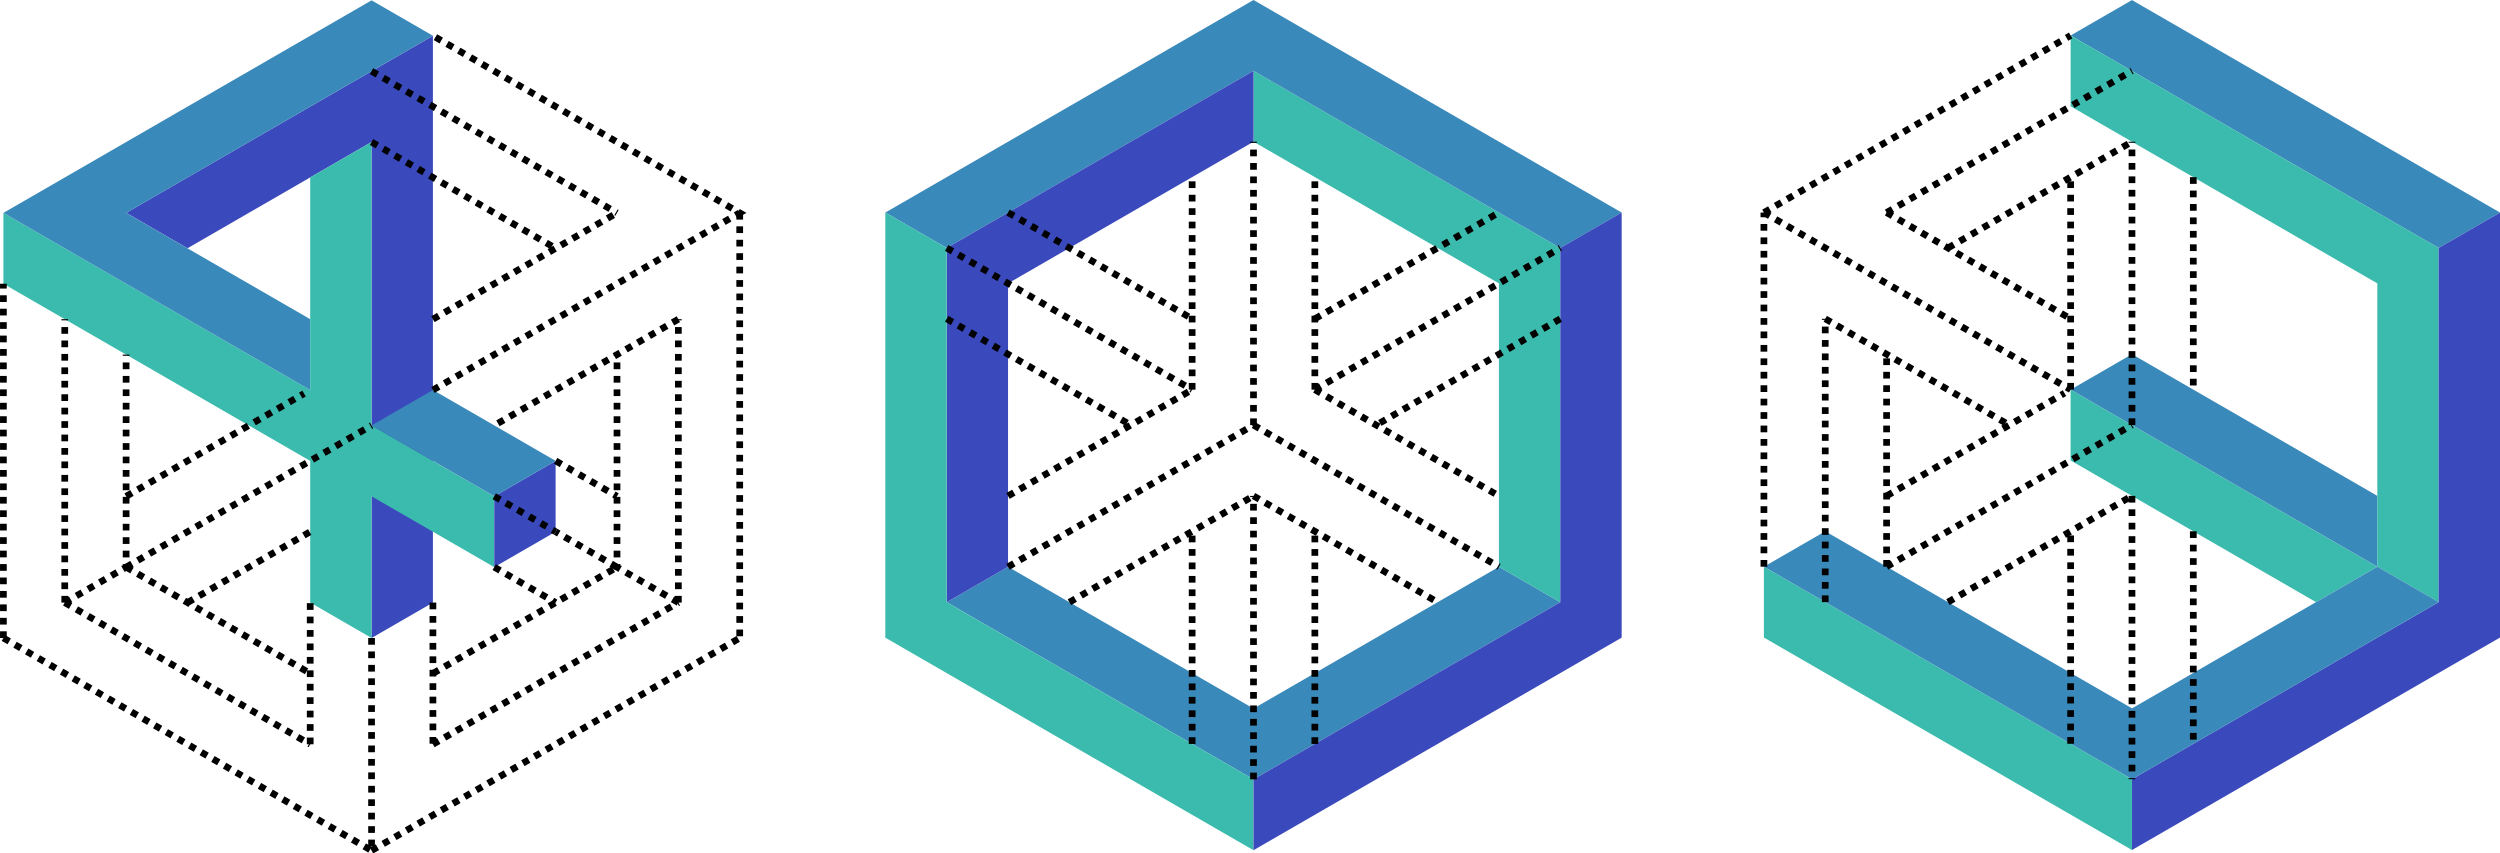 <?xml version="1.0" encoding="UTF-8" standalone="no"?>
<!-- Created with Inkscape (http://www.inkscape.org/) -->

<svg
   width="74.404mm"
   height="25.401mm"
   viewBox="0 0 74.404 25.401"
   version="1.1"
   id="svg5"
   xml:space="preserve"
   inkscape:version="1.2 (dc2aedaf03, 2022-05-15)"
   sodipodi:docname="dessin-2.svg"
   xmlns:inkscape="http://www.inkscape.org/namespaces/inkscape"
   xmlns:sodipodi="http://sodipodi.sourceforge.net/DTD/sodipodi-0.dtd"
   xmlns="http://www.w3.org/2000/svg"
   xmlns:svg="http://www.w3.org/2000/svg"><sodipodi:namedview
     id="namedview7"
     pagecolor="#ffffff"
     bordercolor="#666666"
     borderopacity="1.0"
     inkscape:showpageshadow="2"
     inkscape:pageopacity="0.0"
     inkscape:pagecheckerboard="0"
     inkscape:deskcolor="#d1d1d1"
     inkscape:document-units="mm"
     showgrid="true"
     inkscape:zoom="1"
     inkscape:cx="521.5"
     inkscape:cy="721.5"
     inkscape:window-width="1920"
     inkscape:window-height="1000"
     inkscape:window-x="-9"
     inkscape:window-y="-9"
     inkscape:window-maximized="1"
     inkscape:current-layer="layer1" /><defs
     id="defs2" /><g
     inkscape:label="Calque 1"
     inkscape:groupmode="layer"
     id="layer1"
     transform="translate(-21.128,-151.308)"><g
       id="g47385-1"
       transform="translate(-8.423,43.198)"><g
         id="g47376-1"><path
           style="fill:#3a49bb;fill-opacity:1;stroke:none;stroke-width:0.112px;stroke-linecap:butt;stroke-linejoin:miter;stroke-opacity:1"
           d="m 40.609,127.098 1.826,-1.054 v -16.87 l -1.826,1.054 -7.305,4.217 1.826,1.054 5.479,-3.163 z"
           id="path30843-9"
           sodipodi:nodetypes="cccccccc" /><path
           style="fill:#3abbad;fill-opacity:1;stroke:none;stroke-width:0.112px;stroke-linecap:butt;stroke-linejoin:miter;stroke-opacity:1"
           d="m 29.652,114.446 14.61,8.435 v 2.109 l -14.61,-8.435 z"
           id="path30991-7" /><path
           style="fill:#3a89bb;fill-opacity:1;stroke:none;stroke-width:0.112px;stroke-linecap:butt;stroke-linejoin:miter;stroke-opacity:1"
           d="m 42.435,109.174 c 0,0 -1.826,-1.054 -1.826,-1.054 l -10.957,6.326 9.131,5.272 v -2.109 l -5.479,-3.163 z"
           id="path30847-8" /><path
           style="fill:#3abbad;fill-opacity:1;stroke:none;stroke-width:0.112px;stroke-linecap:butt;stroke-linejoin:miter;stroke-opacity:1"
           d="m 40.609,127.098 v -14.761 l -1.826,1.054 -1e-6,12.652 z"
           id="path30841-8"
           sodipodi:nodetypes="ccccc" /><path
           style="fill:#3a49bb;fill-opacity:1;stroke:none;stroke-width:0.112px;stroke-linecap:butt;stroke-linejoin:miter;stroke-opacity:1"
           d="m 44.261,124.989 1.826,-1.054 v -2.109 l -1.826,1.054 z"
           id="path31500-9" /></g><path
         style="fill:#3a89bb;fill-opacity:1;stroke:none;stroke-width:0.112px;stroke-linecap:butt;stroke-linejoin:miter;stroke-opacity:1"
         d="m 46.088,121.826 -3.652,-2.109 -1.826,1.054 3.652,2.109 z"
         id="path30995-4" /></g><g
       id="g43691-0"
       transform="translate(-8.423,43.198)"><path
         style="fill:none;stroke:#000000;stroke-width:0.2;stroke-linecap:butt;stroke-linejoin:miter;stroke-dasharray:0.2, 0.2;stroke-dashoffset:0;stroke-opacity:1"
         d="m 33.304,124.989 5.479,3.163"
         id="path31522-9" /><path
         style="fill:none;stroke:#000000;stroke-width:0.2;stroke-linecap:butt;stroke-linejoin:miter;stroke-dasharray:0.2, 0.2;stroke-dashoffset:0;stroke-opacity:1"
         d="m 35.13,126.044 3.652,-2.109"
         id="path31524-7" /><path
         style="fill:none;stroke:#000000;stroke-width:0.2;stroke-linecap:butt;stroke-linejoin:miter;stroke-dasharray:0.2, 0.2;stroke-dashoffset:0;stroke-opacity:1"
         d="m 33.304,122.881 5.296,-3.058"
         id="path31528-9"
         sodipodi:nodetypes="cc" /><path
         style="fill:none;stroke:#000000;stroke-width:0.2;stroke-linecap:butt;stroke-linejoin:miter;stroke-dasharray:0.2, 0.2;stroke-dashoffset:0;stroke-opacity:1"
         d="m 33.304,124.989 7.305,-4.217"
         id="path31526-3" /><path
         style="fill:none;stroke:#000000;stroke-width:0.2;stroke-linecap:butt;stroke-linejoin:miter;stroke-dasharray:0.2, 0.2;stroke-dashoffset:0;stroke-opacity:1"
         d="M 29.652,127.098 V 116.554"
         id="path31532-1" /><path
         style="fill:none;stroke:#000000;stroke-width:0.2;stroke-linecap:butt;stroke-linejoin:miter;stroke-dasharray:0.2, 0.2;stroke-dashoffset:0;stroke-opacity:1"
         d="m 31.478,126.044 v -8.435"
         id="path31534-1" /><path
         style="fill:none;stroke:#000000;stroke-width:0.2;stroke-linecap:butt;stroke-linejoin:miter;stroke-dasharray:0.2, 0.2;stroke-dashoffset:0;stroke-opacity:1"
         d="m 31.478,126.044 1.826,-1.054 v -6.326"
         id="path31536-2" /><path
         style="fill:none;stroke:#000000;stroke-width:0.2;stroke-linecap:butt;stroke-linejoin:miter;stroke-dasharray:0.2, 0.2;stroke-dashoffset:0;stroke-opacity:1"
         d="m 29.652,127.098 10.957,6.326"
         id="path31538-5" /><path
         style="fill:none;stroke:#000000;stroke-width:0.2;stroke-linecap:butt;stroke-linejoin:miter;stroke-dasharray:0.2, 0.2;stroke-dashoffset:0;stroke-opacity:1"
         d="m 31.478,126.044 7.305,4.218"
         id="path31540-5" /><path
         style="fill:none;stroke:#000000;stroke-width:0.2;stroke-linecap:butt;stroke-linejoin:miter;stroke-dasharray:0.2, 0.2;stroke-dashoffset:0;stroke-opacity:1"
         d="m 38.783,130.261 v -4.218"
         id="path31542-9" /><path
         style="fill:none;stroke:#000000;stroke-width:0.2;stroke-linecap:butt;stroke-linejoin:miter;stroke-dasharray:0.2, 0.2;stroke-dashoffset:0;stroke-opacity:1"
         d="m 40.609,127.098 v 6.326"
         id="path31544-2" /><path
         style="fill:none;stroke:#000000;stroke-width:0.2;stroke-linecap:butt;stroke-linejoin:miter;stroke-dasharray:0.2, 0.2;stroke-dashoffset:0;stroke-opacity:1"
         d="m 40.609,133.424 10.957,-6.326"
         id="path31546-9" /><path
         style="fill:none;stroke:#000000;stroke-width:0.2;stroke-linecap:butt;stroke-linejoin:miter;stroke-dasharray:0.2, 0.2;stroke-dashoffset:0;stroke-opacity:1"
         d="m 51.566,114.446 v 12.652"
         id="path31548-9" /><path
         style="fill:none;stroke:#000000;stroke-width:0.2;stroke-linecap:butt;stroke-linejoin:miter;stroke-dasharray:0.2, 0.2;stroke-dashoffset:0;stroke-opacity:1"
         d="m 42.435,126.044 v 4.218"
         id="path31550-4" /><path
         style="fill:none;stroke:#000000;stroke-width:0.2;stroke-linecap:butt;stroke-linejoin:miter;stroke-dasharray:0.2, 0.2;stroke-dashoffset:0;stroke-opacity:1"
         d="m 49.74,117.609 -5.479,3.163"
         id="path31552-4" /><path
         style="fill:none;stroke:#000000;stroke-width:0.2;stroke-linecap:butt;stroke-linejoin:miter;stroke-dasharray:0.2, 0.2;stroke-dashoffset:0;stroke-opacity:1"
         d="m 42.435,130.261 7.305,-4.218"
         id="path31554-9" /><path
         style="fill:none;stroke:#000000;stroke-width:0.2;stroke-linecap:butt;stroke-linejoin:miter;stroke-dasharray:0.2, 0.2;stroke-dashoffset:0;stroke-opacity:1"
         d="m 42.435,128.152 5.479,-3.163"
         id="path31556-0" /><path
         style="fill:none;stroke:#000000;stroke-width:0.2;stroke-linecap:butt;stroke-linejoin:miter;stroke-dasharray:0.2, 0.2;stroke-dashoffset:0;stroke-opacity:1"
         d="m 49.74,126.044 v -8.435"
         id="path32284-2" /><path
         style="fill:none;stroke:#000000;stroke-width:0.2;stroke-linecap:butt;stroke-linejoin:miter;stroke-dasharray:0.2, 0.2;stroke-dashoffset:0;stroke-opacity:1"
         d="m 49.74,126.044 -1.826,-1.054 v -6.326"
         id="path32286-1" /><path
         style="fill:none;stroke:#000000;stroke-width:0.2;stroke-linecap:butt;stroke-linejoin:miter;stroke-dasharray:0.2, 0.2;stroke-dashoffset:0;stroke-opacity:1"
         d="m 44.261,124.989 1.826,1.054"
         id="path32288-9" /><path
         style="fill:none;stroke:#000000;stroke-width:0.2;stroke-linecap:butt;stroke-linejoin:miter;stroke-dasharray:0.2, 0.2;stroke-dashoffset:0;stroke-opacity:1"
         d="m 47.914,124.989 -1.826,-1.054"
         id="path32290-6" /><path
         style="fill:none;stroke:#000000;stroke-width:0.2;stroke-linecap:butt;stroke-linejoin:miter;stroke-dasharray:0.2, 0.2;stroke-dashoffset:0;stroke-opacity:1"
         d="m 46.088,121.826 1.826,1.054"
         id="path32292-5" /><path
         style="fill:#ff6600;fill-opacity:1;stroke:#000000;stroke-width:0.2;stroke-linecap:butt;stroke-linejoin:miter;stroke-dasharray:0.2, 0.2;stroke-dashoffset:0;stroke-opacity:1"
         d="m 44.261,122.881 1.826,1.054"
         id="path32294-7" /><path
         style="fill:none;stroke:#000000;stroke-width:0.2;stroke-linecap:butt;stroke-linejoin:miter;stroke-dasharray:0.2, 0.2;stroke-dashoffset:0;stroke-opacity:1"
         d="m 42.435,119.717 9.131,-5.272 -9.131,-5.272"
         id="path32296-6" /><path
         style="fill:none;stroke:#000000;stroke-width:0.2;stroke-linecap:butt;stroke-linejoin:miter;stroke-dasharray:0.2, 0.2;stroke-dashoffset:0;stroke-opacity:1"
         d="m 40.609,110.228 7.305,4.217"
         id="path32298-1" /><path
         style="fill:none;stroke:#000000;stroke-width:0.2;stroke-linecap:butt;stroke-linejoin:miter;stroke-dasharray:0.2, 0.2;stroke-dashoffset:0;stroke-opacity:1"
         d="m 42.435,117.609 5.479,-3.163"
         id="path32300-9" /><path
         style="fill:none;stroke:#000000;stroke-width:0.2;stroke-linecap:butt;stroke-linejoin:miter;stroke-dasharray:0.2, 0.2;stroke-dashoffset:0;stroke-opacity:1"
         d="m 40.609,112.337 5.479,3.163"
         id="path32302-4"
         sodipodi:nodetypes="cc" /></g><g
       id="g47393-9"
       transform="translate(0,26.892)"><path
         style="fill:#3a89bb;fill-opacity:1;stroke:none;stroke-width:0.112px;stroke-linecap:butt;stroke-linejoin:miter;stroke-opacity:1"
         d="m 49.303,142.339 1.826,-1.054 7.305,4.218 7.305,-4.218 1.826,1.054 -9.131,5.272 z"
         id="path35186-8" /><path
         style="fill:#3abbad;fill-opacity:1;stroke:none;stroke-width:0.112px;stroke-linecap:butt;stroke-linejoin:miter;stroke-opacity:1"
         d="m 58.434,128.633 v -2.109 l 9.131,5.272 v 10.544 L 65.739,141.285 v -8.435 z"
         id="path35115-0" /><path
         style="fill:#3a89bb;fill-opacity:1;stroke:none;stroke-width:0.112px;stroke-linecap:butt;stroke-linejoin:miter;stroke-opacity:1"
         d="m 49.303,131.796 9.131,-5.272 9.131,5.272 1.826,-1.054 -10.957,-6.326 -10.957,6.326 z"
         id="path35113-6" /><path
         style="fill:#3a49bb;fill-opacity:1;stroke:none;stroke-width:0.112px;stroke-linecap:butt;stroke-linejoin:miter;stroke-opacity:1"
         d="m 49.303,142.339 1.826,-1.054 v -8.435 l 7.305,-4.217 v -2.109 l -9.131,5.272 z"
         id="path34896-1"
         sodipodi:nodetypes="ccccccc" /><path
         style="fill:#3abbad;fill-opacity:1;stroke:none;stroke-width:0.112px;stroke-linecap:butt;stroke-linejoin:miter;stroke-opacity:1"
         d="m 47.476,130.741 1.826,1.054 v 2.109 8.435 l 7.305,4.218 1.826,1.054 v 2.109 l -10.957,-6.326 z"
         id="path34616-3" /><path
         style="fill:#3a49bb;fill-opacity:1;stroke:none;stroke-width:0.112px;stroke-linecap:butt;stroke-linejoin:miter;stroke-opacity:1"
         d="m 58.434,147.611 9.131,-5.272 v -10.544 l 1.826,-1.054 v 12.652 l -10.957,6.326 z"
         id="path34618-4" /></g><g
       id="g43739-2"
       transform="translate(0,26.892)"><path
         style="fill:none;stroke:#000000;stroke-width:0.2;stroke-linecap:butt;stroke-linejoin:miter;stroke-dasharray:0.2, 0.2;stroke-dashoffset:0;stroke-opacity:1;paint-order:markers stroke fill"
         d="m 56.608,146.557 v -6.326"
         id="path35206-9"
         sodipodi:nodetypes="cc" /><path
         style="fill:none;stroke:#000000;stroke-width:0.2;stroke-linecap:butt;stroke-linejoin:miter;stroke-dasharray:0.2, 0.2;stroke-dashoffset:0;stroke-opacity:1"
         d="m 51.129,130.741 5.479,3.163"
         id="path35190-9"
         sodipodi:nodetypes="cc" /><path
         style="fill:none;stroke:#000000;stroke-width:0.2;stroke-linecap:butt;stroke-linejoin:miter;stroke-dasharray:0.2, 0.2;stroke-dashoffset:0;stroke-opacity:1"
         d="m 60.26,133.904 5.479,-3.163"
         id="path35192-1"
         sodipodi:nodetypes="cc" /><path
         style="fill:none;stroke:#000000;stroke-width:0.2;stroke-linecap:butt;stroke-linejoin:miter;stroke-dasharray:0.2, 0.2;stroke-dashoffset:0;stroke-opacity:1"
         d="m 60.26,136.013 7.305,-4.218"
         id="path35194-0" /><path
         style="fill:none;stroke:#000000;stroke-width:0.2;stroke-linecap:butt;stroke-linejoin:miter;stroke-dasharray:0.2, 0.2;stroke-dashoffset:0;stroke-opacity:1"
         d="m 56.608,136.013 v -6.326"
         id="path35196-7" /><path
         style="fill:none;stroke:#000000;stroke-width:0.2;stroke-linecap:butt;stroke-linejoin:miter;stroke-dasharray:0.2, 0.2;stroke-dashoffset:0;stroke-opacity:1"
         d="m 58.434,137.068 v -8.435"
         id="path35198-0" /><path
         style="fill:none;stroke:#000000;stroke-width:0.2;stroke-linecap:butt;stroke-linejoin:miter;stroke-dasharray:0.2, 0.2;stroke-dashoffset:0;stroke-opacity:1"
         d="m 60.26,136.013 v -6.326"
         id="path35200-3" /><path
         style="fill:none;stroke:#000000;stroke-width:0.2;stroke-linecap:butt;stroke-linejoin:miter;stroke-dasharray:0.2, 0.2;stroke-dashoffset:0;stroke-opacity:1"
         d="m 49.303,131.796 7.305,4.218"
         id="path35202-0" /><path
         style="fill:none;stroke:#000000;stroke-width:0.2;stroke-linecap:butt;stroke-linejoin:miter;stroke-dasharray:0.2, 0.2;stroke-dashoffset:0;stroke-opacity:1"
         d="m 49.303,133.904 5.479,3.163"
         id="path35204-5"
         sodipodi:nodetypes="cc" /><path
         style="fill:none;stroke:#000000;stroke-width:0.2;stroke-linecap:butt;stroke-linejoin:miter;stroke-dasharray:0.2, 0.2;stroke-dashoffset:0;stroke-opacity:1"
         d="m 52.955,142.339 5.479,-3.163"
         id="path35271-3" /><path
         style="fill:none;stroke:#000000;stroke-width:0.2;stroke-linecap:butt;stroke-linejoin:miter;stroke-dasharray:0.2, 0.2;stroke-dashoffset:0;stroke-opacity:1"
         d="m 51.129,141.285 7.305,-4.217"
         id="path35273-9" /><path
         style="fill:none;stroke:#000000;stroke-width:0.2;stroke-linecap:butt;stroke-linejoin:miter;stroke-dasharray:0.2, 0.2;stroke-dashoffset:0;stroke-opacity:1"
         d="m 51.129,139.176 5.479,-3.163"
         id="path35275-6" /><path
         style="fill:none;stroke:#000000;stroke-width:0.2;stroke-linecap:butt;stroke-linejoin:miter;stroke-dasharray:0.2, 0.2;stroke-dashoffset:0;stroke-opacity:1"
         d="m 58.434,147.611 v -8.435"
         id="path35277-9"
         sodipodi:nodetypes="cc" /><path
         style="fill:none;stroke:#000000;stroke-width:0.2;stroke-linecap:butt;stroke-linejoin:miter;stroke-dasharray:0.2, 0.2;stroke-dashoffset:0;stroke-opacity:1"
         d="m 60.26,146.557 v -6.326"
         id="path35279-2"
         sodipodi:nodetypes="cc" /><path
         style="fill:none;stroke:#000000;stroke-width:0.2;stroke-linecap:butt;stroke-linejoin:miter;stroke-dasharray:0.2, 0.2;stroke-dashoffset:0;stroke-opacity:1"
         d="m 58.434,139.176 5.479,3.163"
         id="path35281-0" /><path
         style="fill:none;stroke:#000000;stroke-width:0.2;stroke-linecap:butt;stroke-linejoin:miter;stroke-dasharray:0.2, 0.2;stroke-dashoffset:0;stroke-opacity:1"
         d="m 58.434,137.068 7.305,4.217"
         id="path35283-4" /><path
         style="fill:none;stroke:#000000;stroke-width:0.2;stroke-linecap:butt;stroke-linejoin:miter;stroke-dasharray:0.2, 0.2;stroke-dashoffset:0;stroke-opacity:1"
         d="m 60.26,136.013 5.479,3.163"
         id="path35285-2" /><path
         style="fill:none;stroke:#000000;stroke-width:0.2;stroke-linecap:butt;stroke-linejoin:miter;stroke-dasharray:0.2, 0.2;stroke-dashoffset:0;stroke-opacity:1"
         d="m 67.565,133.904 -5.479,3.163"
         id="path43695-7" /></g><path
       style="fill:#3abbad;fill-opacity:1;stroke:none;stroke-width:0.112px;stroke-linecap:butt;stroke-linejoin:miter;stroke-opacity:1"
       d="m 90.055,169.228 -7.303,-4.216 V 162.904 l 9.128,5.27 z"
       id="path59743"
       sodipodi:nodetypes="ccccc" /><path
       style="fill:#3a89bb;fill-opacity:1;stroke:none;stroke-width:0.112px;stroke-linecap:butt;stroke-linejoin:miter;stroke-opacity:1"
       d="m 82.753,162.904 1.826,-1.054 7.303,4.216 v 2.108 z"
       id="path59814"
       sodipodi:nodetypes="ccccc" /><path
       style="fill:#3a89bb;fill-opacity:1;stroke:none;stroke-width:0.112px;stroke-linecap:butt;stroke-linejoin:miter;stroke-opacity:1"
       d="m 84.578,151.31 10.954,6.324 -1.826,1.054 -1.826,-1.054 -9.128,-5.27 z"
       id="path51272"
       sodipodi:nodetypes="cccccc" /><path
       style="fill:#3abbad;fill-opacity:1;stroke:none;stroke-width:0.112px;stroke-linecap:butt;stroke-linejoin:miter;stroke-opacity:1"
       d="m 82.753,154.472 9.128,5.27 v 8.432 l 1.826,1.054 v -10.54 l -10.954,-6.324 z"
       id="path51343"
       sodipodi:nodetypes="ccccccc" /><path
       style="fill:#3a49bb;fill-opacity:1;stroke:none;stroke-width:0.112px;stroke-linecap:butt;stroke-linejoin:miter;stroke-opacity:1"
       d="m 93.706,158.688 1.826,-1.054 v 12.648 l -10.954,6.324 v -2.108 l 9.128,-5.27 v -8.432 z"
       id="path51915"
       sodipodi:nodetypes="cccccccc" /><path
       style="fill:#3abbad;fill-opacity:1;stroke:none;stroke-width:0.2;stroke-linecap:butt;stroke-linejoin:miter;stroke-dasharray:none;stroke-opacity:1"
       d="m 73.624,168.174 10.954,6.324 v 2.108 L 73.624,170.282 Z"
       id="path52337"
       sodipodi:nodetypes="ccccc" /><path
       style="fill:#3a89bb;fill-opacity:1;stroke:none;stroke-width:0.112px;stroke-linecap:butt;stroke-linejoin:miter;stroke-opacity:1"
       d="m 82.753,173.444 -9.128,-5.27 1.826,-1.054 9.128,5.27 7.303,-4.216 1.826,1.054 -9.128,5.27 z"
       id="path52124"
       sodipodi:nodetypes="cccccccc" /><g
       id="g61917"
       transform="translate(-3.829,-56.183)"><path
         style="fill:none;stroke:#000000;stroke-width:0.2;stroke-linecap:butt;stroke-linejoin:miter;stroke-dasharray:0.2, 0.2;stroke-dashoffset:0;stroke-opacity:1"
         d="m 90.233,223.303 v 6.324"
         id="path51226"
         sodipodi:nodetypes="cc" /><path
         style="fill:none;stroke:#000000;stroke-width:0.2;stroke-linecap:butt;stroke-linejoin:miter;stroke-dasharray:0.2, 0.2;stroke-dashoffset:0;stroke-opacity:1"
         d="m 81.105,224.357 7.303,-4.216"
         id="path51206" /><path
         style="fill:none;stroke:#000000;stroke-width:0.2;stroke-linecap:butt;stroke-linejoin:miter;stroke-dasharray:0.2, 0.2;stroke-dashoffset:0;stroke-opacity:1"
         d="m 82.931,225.411 5.477,-3.162"
         id="path51202"
         sodipodi:nodetypes="cc" /><path
         style="fill:none;stroke:#000000;stroke-width:0.2;stroke-linecap:butt;stroke-linejoin:miter;stroke-dasharray:0.2, 0.2;stroke-dashoffset:0;stroke-opacity:1"
         d="m 81.105,222.249 5.294,-3.057"
         id="path51204"
         sodipodi:nodetypes="cc" /><path
         style="fill:none;stroke:#000000;stroke-width:0.2;stroke-linecap:butt;stroke-linejoin:miter;stroke-dasharray:0.2, 0.2;stroke-dashoffset:0;stroke-opacity:1"
         d="M 77.454,224.357 V 213.817"
         id="path51208"
         sodipodi:nodetypes="cc" /><path
         style="fill:none;stroke:#000000;stroke-width:0.2;stroke-linecap:butt;stroke-linejoin:miter;stroke-dasharray:0.2, 0.2;stroke-dashoffset:0;stroke-opacity:1"
         d="m 79.279,225.411 v -8.432"
         id="path51210"
         sodipodi:nodetypes="cc" /><path
         style="fill:none;stroke:#000000;stroke-width:0.2;stroke-linecap:butt;stroke-linejoin:miter;stroke-dasharray:0.2, 0.2;stroke-dashoffset:0;stroke-opacity:1"
         d="m 81.105,224.357 v -6.324"
         id="path51212"
         sodipodi:nodetypes="cc" /><path
         style="fill:none;stroke:#000000;stroke-width:0.2;stroke-linecap:butt;stroke-linejoin:miter;stroke-dasharray:0.2, 0.2;stroke-dashoffset:0;stroke-opacity:1"
         d="M 86.582,229.627 V 223.303"
         id="path51218"
         sodipodi:nodetypes="cc" /><path
         style="fill:none;stroke:#000000;stroke-width:0.2;stroke-linecap:butt;stroke-linejoin:miter;stroke-dasharray:0.2, 0.2;stroke-dashoffset:0;stroke-opacity:1"
         d="m 88.408,222.249 v 8.432"
         id="path51220"
         sodipodi:nodetypes="cc" /><path
         style="fill:none;stroke:#000000;stroke-width:0.2;stroke-linecap:butt;stroke-linejoin:miter;stroke-dasharray:0.2, 0.2;stroke-dashoffset:0;stroke-opacity:1"
         d="m 79.279,216.979 5.477,3.162"
         id="path51256" /><path
         style="fill:none;stroke:#000000;stroke-width:0.2;stroke-linecap:butt;stroke-linejoin:miter;stroke-dasharray:0.2, 0.2;stroke-dashoffset:0;stroke-opacity:1"
         d="m 77.454,213.817 9.128,5.27"
         id="path51258"
         sodipodi:nodetypes="cc" /><path
         style="fill:none;stroke:#000000;stroke-width:0.2;stroke-linecap:butt;stroke-linejoin:miter;stroke-dasharray:0.2, 0.2;stroke-dashoffset:0;stroke-opacity:1"
         d="m 81.105,213.817 5.477,3.162"
         id="path51260" /><path
         style="fill:none;stroke:#000000;stroke-width:0.2;stroke-linecap:butt;stroke-linejoin:miter;stroke-dasharray:0.2, 0.2;stroke-dashoffset:0;stroke-opacity:1"
         d="m 86.582,219.087 v -6.324"
         id="path51266"
         sodipodi:nodetypes="cc" /><path
         style="fill:none;stroke:#000000;stroke-width:0.2;stroke-linecap:butt;stroke-linejoin:miter;stroke-dasharray:0.2, 0.2;stroke-dashoffset:0;stroke-opacity:1"
         d="m 88.408,220.141 v -8.432"
         id="path51268" /><path
         style="fill:none;stroke:#000000;stroke-width:0.2;stroke-linecap:butt;stroke-linejoin:miter;stroke-dasharray:0.2, 0.2;stroke-dashoffset:0;stroke-opacity:1"
         d="m 90.233,212.763 v 6.324"
         id="path51270" /><path
         style="fill:none;stroke:#000000;stroke-width:0.2;stroke-linecap:butt;stroke-linejoin:miter;stroke-dasharray:0.2, 0.2;stroke-dashoffset:0;stroke-opacity:1"
         d="m 77.454,213.817 9.128,-5.27"
         id="path59929" /><path
         style="fill:none;stroke:#000000;stroke-width:0.2;stroke-linecap:butt;stroke-linejoin:miter;stroke-dasharray:0.2, 0.2;stroke-dashoffset:0;stroke-opacity:1"
         d="m 81.105,213.817 7.303,-4.216"
         id="path59931" /><path
         style="fill:none;stroke:#000000;stroke-width:0.2;stroke-linecap:butt;stroke-linejoin:miter;stroke-dasharray:0.2, 0.2;stroke-dashoffset:0;stroke-opacity:1"
         d="m 82.931,214.871 5.477,-3.162"
         id="path59933" /></g></g></svg>
